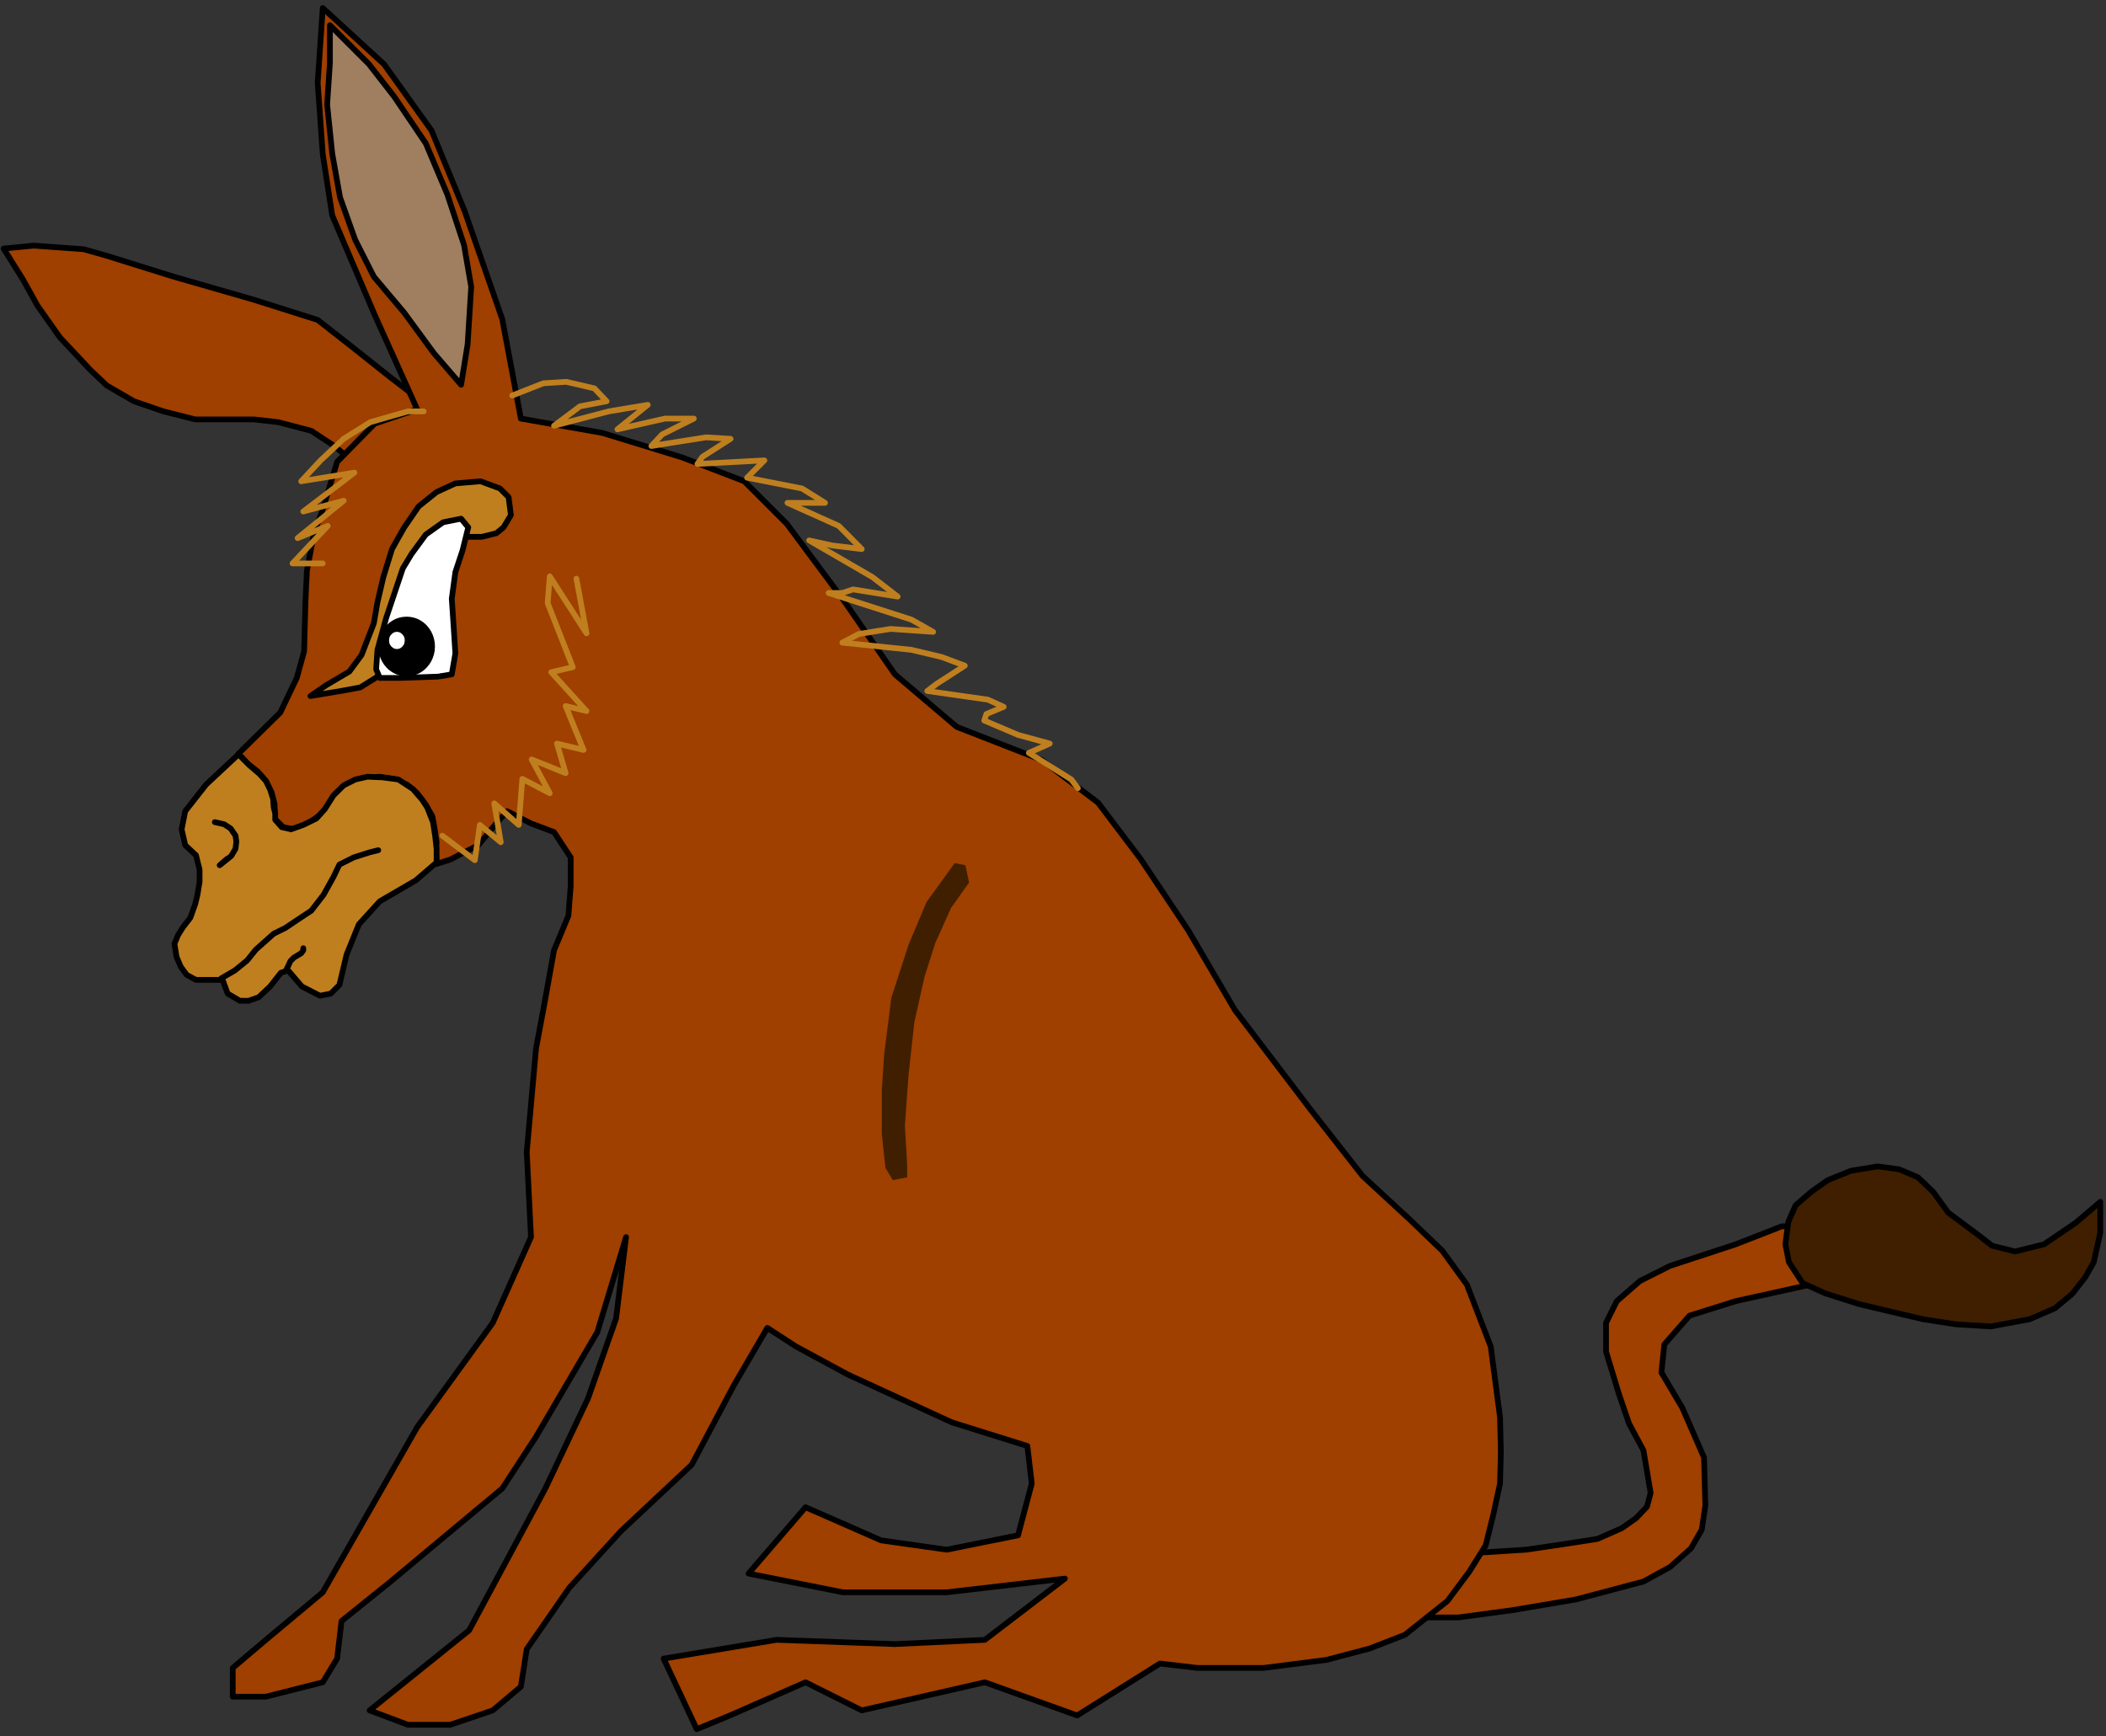 <?xml version="1.0" encoding="UTF-8" standalone="no"?>
<svg
   xmlns:ooo="http://xml.openoffice.org/svg/export"
   xmlns:dc="http://purl.org/dc/elements/1.1/"
   xmlns:cc="http://creativecommons.org/ns#"
   xmlns:rdf="http://www.w3.org/1999/02/22-rdf-syntax-ns#"
   xmlns:svg="http://www.w3.org/2000/svg"
   xmlns="http://www.w3.org/2000/svg"
   xmlns:sodipodi="http://sodipodi.sourceforge.net/DTD/sodipodi-0.dtd"
   xmlns:inkscape="http://www.inkscape.org/namespaces/inkscape"
   version="1.2"
   width="128.94mm"
   height="106.32mm"
   viewBox="0 0 12894 10632"
   preserveAspectRatio="xMidYMid"
   xml:space="preserve"
   id="svg130"
   sodipodi:docname="donkey.svg"
   style="fill-rule:evenodd;stroke-width:28.222;stroke-linejoin:round"
   inkscape:version="0.92.5 (2060ec1f9f, 2020-04-08)"><rect x="0" y="0" width="12894" height="10632" fill="#333333" stroke="none"/><sodipodi:namedview
   pagecolor="#ffffff"
   bordercolor="#666666"
   borderopacity="1"
   objecttolerance="10"
   gridtolerance="10"
   guidetolerance="10"
   inkscape:pageopacity="0"
   inkscape:pageshadow="2"
   inkscape:window-width="664"
   inkscape:window-height="487"
   id="namedview132"
   showgrid="false"
   inkscape:zoom="0.2102413"
   inkscape:cx="243.66614"
   inkscape:cy="200.91968"
   inkscape:window-x="0"
   inkscape:window-y="0"
   inkscape:window-maximized="0"
   inkscape:current-layer="svg130" />
 <defs
   class="ClipPathGroup"
   id="defs8">
  <clipPath
   id="presentation_clip_path"
   clipPathUnits="userSpaceOnUse">
   <rect
   x="0"
   y="0"
   width="21000"
   height="29700"
   id="rect2" />
  </clipPath>
  <clipPath
   id="presentation_clip_path_shrink"
   clipPathUnits="userSpaceOnUse">
   <rect
   x="21"
   y="29"
   width="20958"
   height="29641"
   id="rect5" />
  </clipPath>
 </defs>
 <defs
   class="TextShapeIndex"
   id="defs12">
  <g
   ooo:slide="id1"
   ooo:id-list="id3"
   id="g10" />
 </defs>
 <defs
   class="EmbeddedBulletChars"
   id="defs44">
  <g
   id="bullet-char-template-57356"
   transform="matrix(4.8828125e-4,0,0,-4.8828125e-4,0,0)">
   <path
   d="M 580,1141 1163,571 580,0 -4,571 Z"
   id="path14"
   inkscape:connector-curvature="0" />
  </g>
  <g
   id="bullet-char-template-57354"
   transform="matrix(4.8828125e-4,0,0,-4.8828125e-4,0,0)">
   <path
   d="M 8,1128 H 1137 V 0 H 8 Z"
   id="path17"
   inkscape:connector-curvature="0" />
  </g>
  <g
   id="bullet-char-template-10146"
   transform="matrix(4.8828125e-4,0,0,-4.8828125e-4,0,0)">
   <path
   d="M 174,0 602,739 174,1481 1456,739 Z M 1358,739 309,1346 659,739 Z"
   id="path20"
   inkscape:connector-curvature="0" />
  </g>
  <g
   id="bullet-char-template-10132"
   transform="matrix(4.8828125e-4,0,0,-4.8828125e-4,0,0)">
   <path
   d="M 2015,739 1276,0 H 717 l 543,543 H 174 v 393 h 1086 l -543,545 h 557 z"
   id="path23"
   inkscape:connector-curvature="0" />
  </g>
  <g
   id="bullet-char-template-10007"
   transform="matrix(4.8828125e-4,0,0,-4.8828125e-4,0,0)">
   <path
   d="m 0,-2 c -7,16 -16,29 -25,39 l 381,530 c -94,256 -141,385 -141,387 0,25 13,38 40,38 9,0 21,-2 34,-5 21,4 42,12 65,25 l 27,-13 111,-251 280,301 64,-25 24,25 c 21,-10 41,-24 62,-43 C 886,937 835,863 770,784 769,783 710,716 594,584 L 774,223 c 0,-27 -21,-55 -63,-84 l 16,-20 C 717,90 699,76 672,76 641,76 570,178 457,381 L 164,-76 c -22,-34 -53,-51 -92,-51 -42,0 -63,17 -64,51 -7,9 -10,24 -10,44 0,9 1,19 2,30 z"
   id="path26"
   inkscape:connector-curvature="0" />
  </g>
  <g
   id="bullet-char-template-10004"
   transform="matrix(4.8828125e-4,0,0,-4.8828125e-4,0,0)">
   <path
   d="M 285,-33 C 182,-33 111,30 74,156 52,228 41,333 41,471 c 0,78 14,145 41,201 34,71 87,106 158,106 53,0 88,-31 106,-94 l 23,-176 c 8,-64 28,-97 59,-98 l 735,706 c 11,11 33,17 66,17 42,0 63,-15 63,-46 V 965 c 0,-36 -10,-64 -30,-84 L 442,47 C 390,-6 338,-33 285,-33 Z"
   id="path29"
   inkscape:connector-curvature="0" />
  </g>
  <g
   id="bullet-char-template-9679"
   transform="matrix(4.8828125e-4,0,0,-4.8828125e-4,0,0)">
   <path
   d="M 813,0 C 632,0 489,54 383,161 276,268 223,411 223,592 c 0,181 53,324 160,431 106,107 249,161 430,161 179,0 323,-54 432,-161 108,-107 162,-251 162,-431 0,-180 -54,-324 -162,-431 C 1136,54 992,0 813,0 Z"
   id="path32"
   inkscape:connector-curvature="0" />
  </g>
  <g
   id="bullet-char-template-8226"
   transform="matrix(4.8828125e-4,0,0,-4.8828125e-4,0,0)">
   <path
   d="m 346,457 c -73,0 -137,26 -191,78 -54,51 -81,114 -81,188 0,73 27,136 81,188 54,52 118,78 191,78 73,0 134,-26 185,-79 51,-51 77,-114 77,-187 0,-75 -25,-137 -76,-188 -50,-52 -112,-78 -186,-78 z"
   id="path35"
   inkscape:connector-curvature="0" />
  </g>
  <g
   id="bullet-char-template-8211"
   transform="matrix(4.8828125e-4,0,0,-4.8828125e-4,0,0)">
   <path
   d="M -4,459 H 1135 V 606 H -4 Z"
   id="path38"
   inkscape:connector-curvature="0" />
  </g>
  <g
   id="bullet-char-template-61548"
   transform="matrix(4.8828125e-4,0,0,-4.8828125e-4,0,0)">
   <path
   d="m 173,740 c 0,163 58,303 173,419 116,115 255,173 419,173 163,0 302,-58 418,-173 116,-116 174,-256 174,-419 0,-163 -58,-303 -174,-418 C 1067,206 928,148 765,148 601,148 462,206 346,322 231,437 173,577 173,740 Z"
   id="path41"
   inkscape:connector-curvature="0" />
  </g>
 </defs>
 <g
   id="g49"
   transform="translate(-4053,-9534)">
  <g
   id="id2"
   class="Master_Slide">
   <g
   id="bg-id2"
   class="Background" />
   <g
   id="bo-id2"
   class="BackgroundObjects" />
  </g>
 </g>
 <g
   class="SlideGroup"
   id="g128"
   transform="translate(-4053,-9534)">
  <g
   id="g126">
   <g
   id="container-id1">
    <g
   id="id1"
   class="Slide"
   clip-path="url(#presentation_clip_path)">
     <g
   class="Page"
   id="g122">
      <g
   class="Graphic"
   id="g120">
       <g
   id="id3">
        <rect
   class="BoundingBox"
   x="4053"
   y="9534"
   width="12894"
   height="10632"
   id="rect51"
   style="fill:none;stroke:none" />
        <defs
   id="defs56">
         <clipPath
   id="clip_path_1"
   clipPathUnits="userSpaceOnUse">
          <path
   d="M 4053,9534 H 16946 V 20165 H 4053 Z"
   id="path53"
   inkscape:connector-curvature="0" />
         </clipPath>
        </defs>
        <g
   clip-path="url(#clip_path_1)"
   id="g58" />
        <defs
   id="defs63">
         <clipPath
   id="clip_path_2"
   clipPathUnits="userSpaceOnUse">
          <path
   d="M 4053,9547 H 16941 V 20165 H 4053 Z"
   id="path60"
   inkscape:connector-curvature="0" />
         </clipPath>
        </defs>
        <g
   clip-path="url(#clip_path_2)"
   id="g115">
         <path
   d="m 6634,11991 -195,-150 -238,-189 -203,-159 -392,-124 -490,-141 -410,-128 -141,-40 -305,-22 -185,18 119,190 88,159 137,194 185,198 102,97 167,97 181,62 194,49 h 172 186 l 150,17 203,53 141,93 79,66 150,-128 252,-101 176,-36 z"
   id="path65"
   inkscape:connector-curvature="0"
   style="fill:#9f3f00;stroke:none" />
         <path
   d="m 6634,11991 -195,-150 -238,-189 -203,-159 -392,-124 -490,-141 -410,-128 -141,-40 -305,-22 -185,18 119,190 88,159 137,194 185,198 102,97 167,97 181,62 194,49 h 172 186 l 150,17 203,53 141,93 79,66 150,-128 252,-101 176,-36 z"
   id="path67"
   inkscape:connector-curvature="0"
   style="fill:none;stroke:#000000;stroke-width:35;stroke-linecap:round;stroke-linejoin:round" />
         <path
   d="m 13047,19045 349,-22 238,-35 199,-31 150,-66 88,-62 66,-70 22,-84 -44,-260 -88,-164 -62,-181 -79,-260 v -176 l 66,-133 141,-123 185,-93 402,-132 282,-110 h 150 l 66,348 -498,110 -283,89 -154,176 -18,172 128,216 133,305 8,295 -22,146 -66,115 -128,114 -163,89 -415,110 -392,66 -327,44 h -238 z"
   id="path69"
   inkscape:connector-curvature="0"
   style="fill:#9f3f00;stroke:none" />
         <path
   d="m 13047,19045 349,-22 238,-35 199,-31 150,-66 88,-62 66,-70 22,-84 -44,-260 -88,-164 -62,-181 -79,-260 v -176 l 66,-133 141,-123 185,-93 402,-132 282,-110 h 150 l 66,348 -498,110 -283,89 -154,176 -18,172 128,216 133,305 8,295 -22,146 -66,115 -128,114 -163,89 -415,110 -392,66 -327,44 h -238 z"
   id="path71"
   inkscape:connector-curvature="0"
   style="fill:none;stroke:#000000;stroke-width:35;stroke-linecap:round;stroke-linejoin:round" />
         <path
   d="m 7242,12097 499,88 489,150 380,146 260,260 344,463 318,459 379,322 521,203 344,261 260,344 291,436 287,490 463,609 318,406 291,269 198,190 150,207 146,379 57,433 5,211 -5,195 -40,185 -48,194 -102,163 -132,177 -260,207 -216,84 -265,70 -384,49 h -406 l -229,-27 -507,318 -565,-203 -754,172 -344,-172 -463,203 -203,84 -203,-432 692,-115 724,26 551,-26 490,-375 -724,84 h -635 l -578,-115 349,-406 463,203 401,57 437,-88 84,-317 -27,-230 -463,-145 -635,-292 -318,-172 -176,-114 -203,348 -260,490 -433,406 -317,348 -260,375 -36,230 -172,145 -260,88 h -260 l -234,-88 609,-490 467,-869 261,-551 172,-490 61,-498 -176,582 -375,640 -207,317 -693,578 -291,234 -27,230 -88,145 -348,88 h -203 v -176 l 203,-172 348,-291 578,-1011 463,-639 234,-525 -26,-521 57,-635 48,-256 62,-344 88,-212 14,-181 v -176 l -102,-155 -141,-53 -146,-75 -79,89 -97,119 -79,40 -93,48 -84,27 -4,-71 4,-66 -13,-84 -13,-71 -40,-70 -53,-71 -62,-53 -83,-35 -89,-13 -101,9 -97,35 -66,57 -36,49 -35,66 -88,62 -93,44 -70,-13 -49,-49 -4,-93 -18,-70 -35,-71 -49,-57 -62,-49 -57,-61 256,-252 101,-212 45,-163 8,-300 9,-194 44,-229 53,-146 88,-291 230,-234 260,-88 -260,-578 -260,-609 -58,-375 -31,-437 31,-458 375,344 291,406 203,494 230,661 z"
   id="path73"
   inkscape:connector-curvature="0"
   style="fill:#9f3f00;stroke:none" />
         <path
   d="m 7242,12097 499,88 489,150 380,146 260,260 344,463 318,459 379,322 521,203 344,261 260,344 291,436 287,490 463,609 318,406 291,269 198,190 150,207 146,379 57,433 5,211 -5,195 -40,185 -48,194 -102,163 -132,177 -260,207 -216,84 -265,70 -384,49 h -406 l -229,-27 -507,318 -565,-203 -754,172 -344,-172 -463,203 -203,84 -203,-432 692,-115 724,26 551,-26 490,-375 -724,84 h -635 l -578,-115 349,-406 463,203 401,57 437,-88 84,-317 -27,-230 -463,-145 -635,-292 -318,-172 -176,-114 -203,348 -260,490 -433,406 -317,348 -260,375 -36,230 -172,145 -260,88 h -260 l -234,-88 609,-490 467,-869 261,-551 172,-490 61,-498 -176,582 -375,640 -207,317 -693,578 -291,234 -27,230 -88,145 -348,88 h -203 v -176 l 203,-172 348,-291 578,-1011 463,-639 234,-525 -26,-521 57,-635 48,-256 62,-344 88,-212 14,-181 v -176 l -102,-155 -141,-53 -146,-75 -79,89 -97,119 -79,40 -93,48 -84,27 -4,-71 4,-66 -13,-84 -13,-71 -40,-70 -53,-71 -62,-53 -83,-35 -89,-13 -101,9 -97,35 -66,57 -36,49 -35,66 -88,62 -93,44 -70,-13 -49,-49 -4,-93 -18,-70 -35,-71 -49,-57 -62,-49 -57,-61 256,-252 101,-212 45,-163 8,-300 9,-194 44,-229 53,-146 88,-291 230,-234 260,-88 -260,-578 -260,-609 -58,-375 -31,-437 31,-458 375,344 291,406 203,494 230,661 z"
   id="path75"
   inkscape:connector-curvature="0"
   style="fill:none;stroke:#000000;stroke-width:35;stroke-linecap:round;stroke-linejoin:round" />
         <path
   d="m 14984,17153 18,-137 44,-101 97,-84 101,-71 141,-57 164,-27 132,18 115,49 92,88 93,128 172,128 97,75 141,35 177,-44 194,-132 150,-128 v 189 l -40,181 -53,93 -79,101 -106,88 -155,67 -238,44 -212,-13 -202,-31 -393,-93 -207,-66 -137,-62 -84,-128 z"
   id="path77"
   inkscape:connector-curvature="0"
   style="fill:#3f1f00;stroke:none" />
         <path
   d="m 14984,17153 18,-137 44,-101 97,-84 101,-71 141,-57 164,-27 132,18 115,49 92,88 93,128 172,128 97,75 141,35 177,-44 194,-132 150,-128 v 189 l -40,181 -53,93 -79,101 -106,88 -155,67 -238,44 -212,-13 -202,-31 -393,-93 -207,-66 -137,-62 -84,-128 z"
   id="path79"
   inkscape:connector-curvature="0"
   style="fill:none;stroke:#000000;stroke-width:35;stroke-linecap:round;stroke-linejoin:round" />
         <path
   d="m 6841,12494 -115,53 -110,88 -88,128 -75,133 -53,172 -36,154 -22,128 -75,194 -75,102 -141,83 -97,67 186,-31 119,-22 128,-80 66,-181 84,-251 57,-216 44,-97 97,-89 119,-8 h 84 66 l 88,-22 44,-36 45,-75 -14,-110 -53,-53 -119,-44 z"
   id="path81"
   inkscape:connector-curvature="0"
   style="fill:#bf7f1f;stroke:none" />
         <path
   d="m 6841,12494 -115,53 -110,88 -88,128 -75,133 -53,172 -36,154 -22,128 -75,194 -75,102 -141,83 -97,67 186,-31 119,-22 128,-80 66,-181 84,-251 57,-216 44,-97 97,-89 119,-8 h 84 66 l 88,-22 44,-36 45,-75 -14,-110 -53,-53 -119,-44 z"
   id="path83"
   inkscape:connector-curvature="0"
   style="fill:none;stroke:#000000;stroke-width:35;stroke-linecap:round;stroke-linejoin:round" />
         <path
   d="m 5513,14153 66,66 62,53 40,44 26,53 18,57 4,53 9,36 v 39 l 40,45 57,13 75,-27 80,-39 52,-58 53,-84 62,-61 71,-36 75,-17 92,4 97,13 89,58 57,66 31,48 35,89 13,83 9,80 v 84 l -128,110 -220,128 -128,141 -75,185 -44,186 -53,53 -66,13 -111,-57 -84,-98 -44,14 -66,84 -70,66 -62,22 h -53 l -75,-44 -31,-84 h -88 -75 l -57,-31 -36,-49 -26,-61 -13,-80 22,-53 30,-48 45,-58 30,-83 14,-58 13,-79 v -75 l -22,-88 -66,-62 -22,-97 22,-111 128,-163 z"
   id="path85"
   inkscape:connector-curvature="0"
   style="fill:#bf7f1f;stroke:none" />
         <path
   d="m 5513,14153 66,66 62,53 40,44 26,53 18,57 4,53 9,36 v 39 l 40,45 57,13 75,-27 80,-39 52,-58 53,-84 62,-61 71,-36 75,-17 92,4 97,13 89,58 57,66 31,48 35,89 13,83 9,80 v 84 l -128,110 -220,128 -128,141 -75,185 -44,186 -53,53 -66,13 -111,-57 -84,-98 -44,14 -66,84 -70,66 -62,22 h -53 l -75,-44 -31,-84 h -88 -75 l -57,-31 -36,-49 -26,-61 -13,-80 22,-53 30,-48 45,-58 30,-83 14,-58 13,-79 v -75 l -22,-88 -66,-62 -22,-97 22,-111 128,-163 z"
   id="path87"
   inkscape:connector-curvature="0"
   style="fill:none;stroke:#000000;stroke-width:35;stroke-linecap:round;stroke-linejoin:round" />
         <path
   d="m 5368,14568 57,13 40,26 30,44 5,36 -5,44 -26,44 -71,57 45,-39"
   id="path89"
   inkscape:connector-curvature="0"
   style="fill:none;stroke:#000000;stroke-width:35;stroke-linecap:round;stroke-linejoin:round" />
         <path
   d="m 5407,15525 84,-49 75,-61 53,-66 110,-98 71,-35 79,-53 80,-53 75,-97 61,-110 36,-75 88,-44 97,-31 53,-13"
   id="path91"
   inkscape:connector-curvature="0"
   style="fill:none;stroke:#000000;stroke-width:35;stroke-linecap:round;stroke-linejoin:round" />
         <path
   d="m 5804,15476 13,-26 14,-31 22,-22 22,-13 22,-13 13,-18 v -9 -4"
   id="path93"
   inkscape:connector-curvature="0"
   style="fill:none;stroke:#000000;stroke-width:35;stroke-linecap:round;stroke-linejoin:round" />
         <path
   d="m 6073,9688 v 230 l -17,256 31,300 48,269 93,260 114,225 186,221 181,247 167,194 40,-247 22,-353 -44,-256 -102,-309 -132,-313 -194,-287 -154,-198 z"
   id="path95"
   inkscape:connector-curvature="0"
   style="fill:#9f7f5f;stroke:none" />
         <path
   d="m 6073,9688 v 230 l -17,256 31,300 48,269 93,260 114,225 186,221 181,247 167,194 40,-247 22,-353 -44,-256 -102,-309 -132,-313 -194,-287 -154,-198 z"
   id="path97"
   inkscape:connector-curvature="0"
   style="fill:none;stroke:#000000;stroke-width:35;stroke-linecap:round;stroke-linejoin:round" />
         <path
   d="m 6029,12984 h -185 l 216,-230 -185,75 282,-229 -247,66 313,-238 -326,53 119,-128 141,-132 163,-102 230,-66 h 97"
   id="path99"
   inkscape:connector-curvature="0"
   style="fill:none;stroke:#bf7f1f;stroke-width:35;stroke-linecap:round;stroke-linejoin:round" />
         <path
   d="m 7189,11956 190,-75 141,-9 172,40 75,79 -163,31 -159,119 335,-88 239,-40 -186,150 292,-66 h 176 l -194,97 -66,71 335,-53 150,9 -172,110 -31,44 410,-22 -106,106 336,66 141,88 h -230 l 314,141 141,142 -181,-22 -141,-31 388,225 154,119 -273,-44 -66,22 h -84 l 507,163 133,75 -261,-18 -194,31 -101,53 423,44 185,44 142,53 -172,111 -58,44 371,53 97,44 -106,44 -13,40 207,88 194,53 -128,57 260,163 40,53"
   id="path101"
   inkscape:connector-curvature="0"
   style="fill:none;stroke:#bf7f1f;stroke-width:35;stroke-linecap:round;stroke-linejoin:round" />
         <path
   d="m 6876,12710 -110,22 -106,75 -88,120 -53,88 -102,304 -53,194 -8,119 22,53 h 128 l 229,-8 84,-14 22,-128 -9,-141 -13,-194 22,-163 44,-133 35,-141 z"
   id="path103"
   inkscape:connector-curvature="0"
   style="fill:#ffffff;stroke:none" />
         <path
   d="m 6876,12710 -110,22 -106,75 -88,120 -53,88 -102,304 -53,194 -8,119 22,53 h 128 l 229,-8 84,-14 22,-128 -9,-141 -13,-194 22,-163 44,-133 35,-141 z"
   id="path105"
   inkscape:connector-curvature="0"
   style="fill:none;stroke:#000000;stroke-width:35;stroke-linecap:round;stroke-linejoin:round" />
         <path
   d="m 6716,13493 c 0,32 -8,63 -23,91 -15,27 -37,51 -64,67 -26,16 -56,24 -86,24 -31,0 -61,-8 -87,-24 -27,-16 -49,-40 -64,-67 -15,-28 -23,-59 -23,-91 0,-33 8,-64 23,-92 15,-27 37,-51 64,-67 26,-16 56,-24 87,-24 30,0 60,8 86,24 27,16 49,40 64,67 15,28 23,59 23,92 z"
   id="path107"
   inkscape:connector-curvature="0"
   style="fill:#000000;stroke:none" />
         <path
   d="m 6531,13456 c 0,9 -2,18 -6,26 -5,8 -11,14 -18,19 -7,5 -16,7 -24,7 -8,0 -17,-2 -24,-7 -7,-5 -13,-11 -18,-19 -4,-8 -6,-17 -6,-26 0,-10 2,-19 6,-27 5,-8 11,-14 18,-19 7,-5 16,-7 24,-7 8,0 17,2 24,7 7,5 13,11 18,19 4,8 6,17 6,27 z"
   id="path109"
   inkscape:connector-curvature="0"
   style="fill:#ffffff;stroke:none" />
         <path
   d="m 9898,14819 -172,238 -110,261 -106,326 -44,349 -14,216 v 269 l 22,207 45,75 88,-17 v -80 l -14,-238 23,-313 35,-318 62,-278 66,-207 97,-216 110,-155 -22,-106 z"
   id="path111"
   inkscape:connector-curvature="0"
   style="fill:#3f1f00;stroke:none" />
         <path
   d="m 6761,14651 199,150 31,-216 128,106 -40,-238 150,132 22,-282 168,88 -111,-207 208,84 -53,-181 163,39 -110,-269 128,31 -216,-238 132,-31 -154,-392 13,-164 225,349 -62,-335"
   id="path113"
   inkscape:connector-curvature="0"
   style="fill:none;stroke:#bf7f1f;stroke-width:35;stroke-linecap:round;stroke-linejoin:round" />
        </g>
        <g
   clip-path="url(#clip_path_1)"
   id="g117" />
       </g>
      </g>
     </g>
    </g>
   </g>
  </g>
 </g>
</svg>